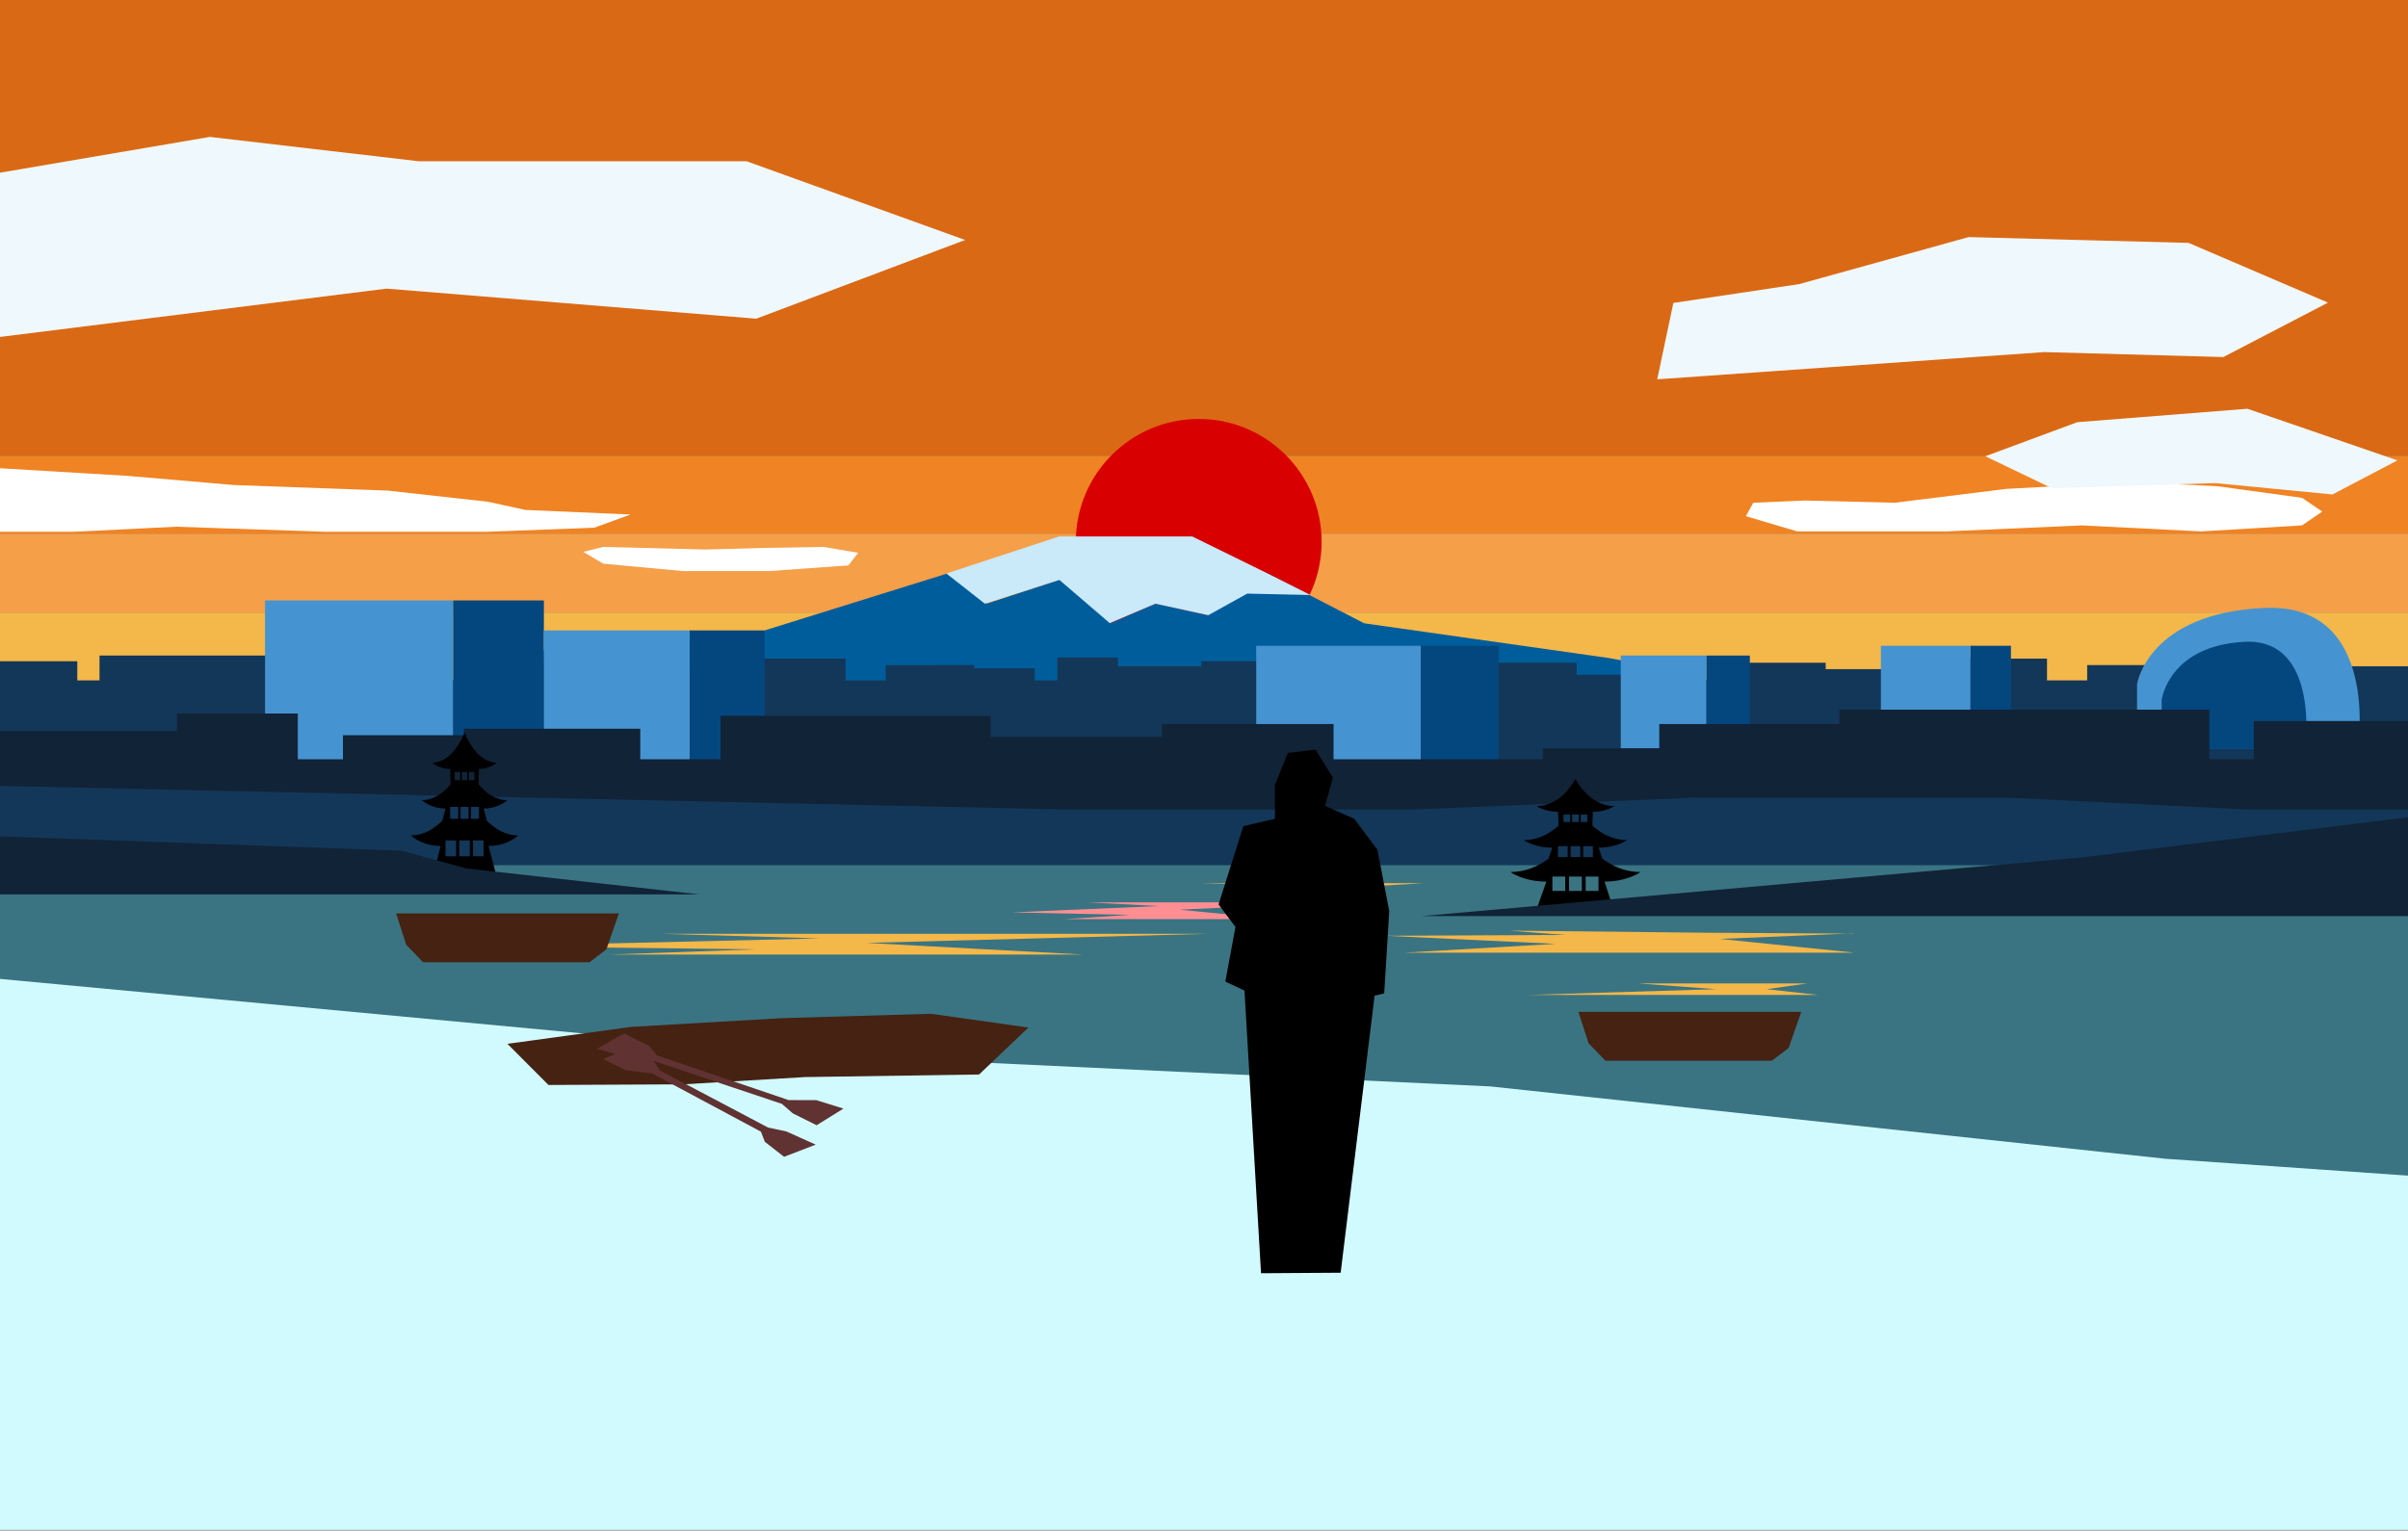 <svg width="2444" height="1554" xmlns="http://www.w3.org/2000/svg"><rect width="100%" height="100%" fill="#808080" stroke="none"/><g fill="none" fill-rule="evenodd">
<path fill="#d1faff" d="M0 1553.246h2444v-589H0z"/>
<path fill="#DA6915" d="M0 463h2444V0H0z"/>
<path fill="#F08323" d="M0 542h2444v-79H0z"/><path fill="#F59F49" d="M0 622h2444v-80H0z"/><path fill="#F4B749" d="M0 701h2444v-79H0z"/><path fill="#3a7482" d="M0 993.854l818.019 76.552 694.513 32.609 684.795 73.413L2444 1193.595v-325.16H0z"/><path d="M1341.38 550.08c0 68.89-55.846 124.737-124.736 124.737-68.89 0-124.736-55.846-124.736-124.736 0-68.89 55.846-124.736 124.736-124.736 68.89 0 124.736 55.846 124.736 124.736" fill="#d80000"/><path fill="#FFF" d="M0 475.404l129.532 7.74 107.802 9.292 156.419 5.677 101.454 11.29 38.05 8.323L640 522.372l-36.99 13.419-109.915 4.129H330.34l-151.66-5.162-104.104 5.162H-.001zm861.099 98.633l-80.406 5.754h-87.61l-80.867-7.52-20.217-12.011 20.217-4.985 103.785 2.615 61.962-1.665 57.934-.95 35.102 5.965z"/><path fill="#005D9C" d="M482.532 683.961l104.966-35.446h161.413l214.416-66.851 38.545 31.102 74.685-24.56 50.594 44.607 45.773-20.047 53 11.887 59.561-42.99 99.044 51.15 248.545 35.298 84.393 15.85v47.703H482.532z"/><path fill="#CAE9F9" d="M960.533 582.266l114.336-37.602h135.206l76.541 37.602 43.443 21.84-64.17-1.428-39.557 21.946-53.649-11.71-46.33 19.75-51.21-43.953-75.593 24.202z"/><path fill="#FFF" d="M2163.186 489.516l-126.671 6.822-113.63 14.1-91.275-2.275-52.16 2.274-7.45 13.644 52.16 15.463h150.885l137.844-6.11 121.084 6.11 102.453-6.11 20.573-14.03-20.573-13.97-86.164-11.824z"/><path fill="#133759" d="M2354.011 676.426v-8.934h-61.47v23.263H2269.6v-12.23h-61.47v-3.29h-89.758v15.52h-40.769v-22.049h-137.408v10.678h-87.196v-6.533h-87.204v17.904h-106.427v-5.615h-59.22v-12.289h-91.577v-7.286h-188.187v25.19h-22.556v-19.434h-78.451v5.105h-84.737v-8.934h-61.47v23.263h-22.947v-12.23h-61.465v-3.29H899v15.52h-40.774v-22.049H720.821v10.678h-87.2v-6.533h-87.2v17.904H439.994v-5.615h-59.22v-12.289h-91.58v-7.286H101.01v25.19H78.45v-19.434H-.002V799.75h2444V676.426z"/><path fill="#4594D1" d="M269 772.435h191V609.597H269z"/><path fill="#04477F" d="M460 772.435h92V609.597h-92z"/><path fill="#4594D1" d="M552 772.435h148V640.048H552z"/><path fill="#04477F" d="M700 772.435h76V640.048h-76z"/><path fill="#4594D1" d="M1275 788.01h167V655.623h-167z"/><path fill="#04477F" d="M1442 788.01h79V655.623h-79z"/><path fill="#4594D1" d="M1909 788.01h91V655.623h-91z"/><path fill="#04477F" d="M2000 788.01h41V655.623h-41z"/><path fill="#4594D1" d="M1645 797.952h87V665.565h-87z"/><path fill="#04477F" d="M1732 797.952h44V665.565h-44z"/><path d="M2169 760.51v-65.935s10.85-72.088 129.224-77.364c118.375-5.274 94.878 143.3 94.878 143.3h-224.103z" fill="#4594D1"/><path d="M2194 760.51V710.4s7.057-54.789 84.052-58.798 61.713 108.908 61.713 108.908H2194z" fill="#04477F"/><path fill="#112337" d="M2287.438 732.028v38.869h-45.023v-50.382h-375.56v14.574h-182.768v24.579H1565.9v11.229h-212.4v-35.808h-174.022v13.065h-174.03V726.8H731.224v44.097H649.86v-31.042H470.73v6.58H348.056v24.462h-45.79V724.37H179.593v17.867H-.001v86.648h2444v-96.858z"/><path fill="#133759" d="M0 797.92l1083.565 24h350.02l285.56-12h321.034l241.569 12h162.251v56.515H0z"/><path fill="#F4B749" d="M670.264 948.047H1227l-347.232 9.248 219.71 11.835H618.797l148.29-5.29-269.089-3.16 334.062-7.938z"/><path fill="#FF8E93" d="M1103.798 916.13h248.201l-154.801 7.457 97.95 9.543h-214.295l66.11-4.265L1027 926.316l148.93-6.4z"/><path fill="#F4B749" d="M1445 896.663h-226l155.654 4.133zm436 70.564l-.911-.235-134.34-13.73 135.25-5.665.228.291-148.363-.907-200.814-2.129 56.352 4.392-182.403.823 172.631 8.198-153.208 8.962zm-46.85 31.231h-171.409l79.195 5.827-190.937 5.827h294l-51.801-5.827z"/><path d="M452.186 869.353h10.737v-16.079h-10.737v16.079zm4.708-37.974h8.12V819.22h-8.12v12.158zm4.6-39.266h5.562v-8.328h-5.562v8.328zm7.217 0h5.573v-8.328h-5.573v8.328zm-1.276 39.266h8.13V819.22h-8.13v12.158zm-1.31 37.974h10.747v-16.079h-10.748v16.079zm9.816-77.24h5.561v-8.328h-5.561v8.328zm2.041 39.266h8.12V819.22h-8.12v12.158zm2.092 37.974h10.738v-16.079h-10.738v16.079zm15.785-10.453l8.944 33.848-62.998-12.07 5.334-21.778c-19.234 0-30.14-10.717-30.14-10.717 12.868 0 23.498-6.547 31.855-14.951l3.262-12.349c-15.308 0-23.984-8.535-23.984-8.535 12.314 0 22.06-7.529 29.169-16.107l-.386-15.573c-11.51 0-18.035-6.413-18.035-6.413 21.485 0 32.618-30.507 32.618-30.507s11.135 30.507 32.62 30.507c0 0-6.524 6.413-18.035 6.413l-.387 15.573c7.109 8.578 16.855 16.107 29.168 16.107 0 0-8.674 8.535-23.972 8.535l3.252 12.349c8.357 8.404 18.986 14.95 31.855 14.95 0 0-10.907 10.718-30.14 10.718zm1113.526 45.635h13.003v-14.567h-13.003v14.567zm-2.534-34.407h9.833v-11.016h-9.833v11.016zm-2.474-35.575h6.736v-7.546h-6.736v7.546zm-8.751 0h6.746v-7.546h-6.746v7.546zm-1.549 35.575h9.846v-11.016h-9.846v11.016zm-1.586 34.407h13.016v-14.567h-13.016v14.567zm-5.606-69.982h6.736v-7.546h-6.736v7.546zm-5.571 35.575h9.833v-11.016h-9.833v11.016zm-5.703 34.407h13.003v-14.567h-13.003v14.567zM1533 885.355s13.207 9.712 36.5 9.712l-10.83 30.665 76.29-10.936-6.46-19.73c23.293 0 36.5-9.711 36.5-9.711-15.583 0-28.455-5.933-38.577-13.544l-3.95-11.19c18.538 0 29.044-7.734 29.044-7.734-14.912 0-26.714-6.821-35.324-14.594l.47-14.11c13.94 0 21.84-5.81 21.84-5.81-26.02 0-39.502-27.641-39.502-27.641s-13.484 27.64-39.501 27.64c0 0 7.9 5.81 21.838 5.81l.469 14.11c-8.608 7.774-20.41 14.595-35.324 14.595 0 0 10.507 7.733 29.034 7.733l-3.94 11.19c-10.122 7.612-22.992 13.545-38.577 13.545z" fill="#000"/><path fill="#112337" d="M2444 930.064H1443l668.976-59.44L2444 829.758zM0 908.076h710l-236.626-26.348-65.569-18.027L0 849.14z"/><path fill="#000" d="M1243.644 996.57l19.44 9.15 16.796 286.96 80.808-.52 34.474-281.297 9.721-2.285 5.147-83.48-12.007-62.321-23.444-31.45-29.732-13.149 8.005-28.59L1335.128 761l-28.018 3.43-13.149 32.591v34.306l-32.02 7.434-25.158 79.477 17.153 22.87z"/><path fill="#452212" d="M515 1059.748l41.678 41.796 136.956-.654 123.505-7.379 176.595-2.616 50.095-47.688-98.963-13.937-151.133 4.424-152.942 8.85z"/><path fill="#603232" d="M661.876 1089.82l-26.825-3.189-23.047-11.393 32.328-13.521 18.567 14.47 6.869 10.595 109.796 57.996 18.539 3.945 29.813 13.387-32.128 12.363-19.498-15.195-4.018-10.342z"/>
<path fill="#603232" d="M800.369 1116.876l28.166.094 27.544 8.558-27.245 16.873-24.237-12.066-10.984-9.597-132.632-44.375-20.138-1.774-35.098-9.738 27.492-15.718 25.44 12.667 8.027 9.672z"/>
<path  fill="#452212" d="M402 927.352h226.157l-12.73 36.55-17.135 13.057h-168.878l-17.136-17.788z"/>
<path  fill="#452212" d="M1602 1027.352h226.157l-12.73 36.55-17.135 13.057h-168.878l-17.136-17.788z"/>
<path xmlns="http://www.w3.org/2000/svg" fill="#EFF8FC" d="M0 175.332v166.75l392.371-49.042 375.15 30.516 212.048-79.924-221.843-79.924H424.985L212.97 139zM1826.229 288.41l-127.855 19.146L1682 385.1l392.94-27.627 181.655 5.025 106.194-55.254-141.481-60.645-223.218-5.909zM2280.995 415l-172.66 13.629L2015 463.223l67.663 32.5 165.666-5.242 118.993 11.53 65.945-34.593z"/>
</g></svg>